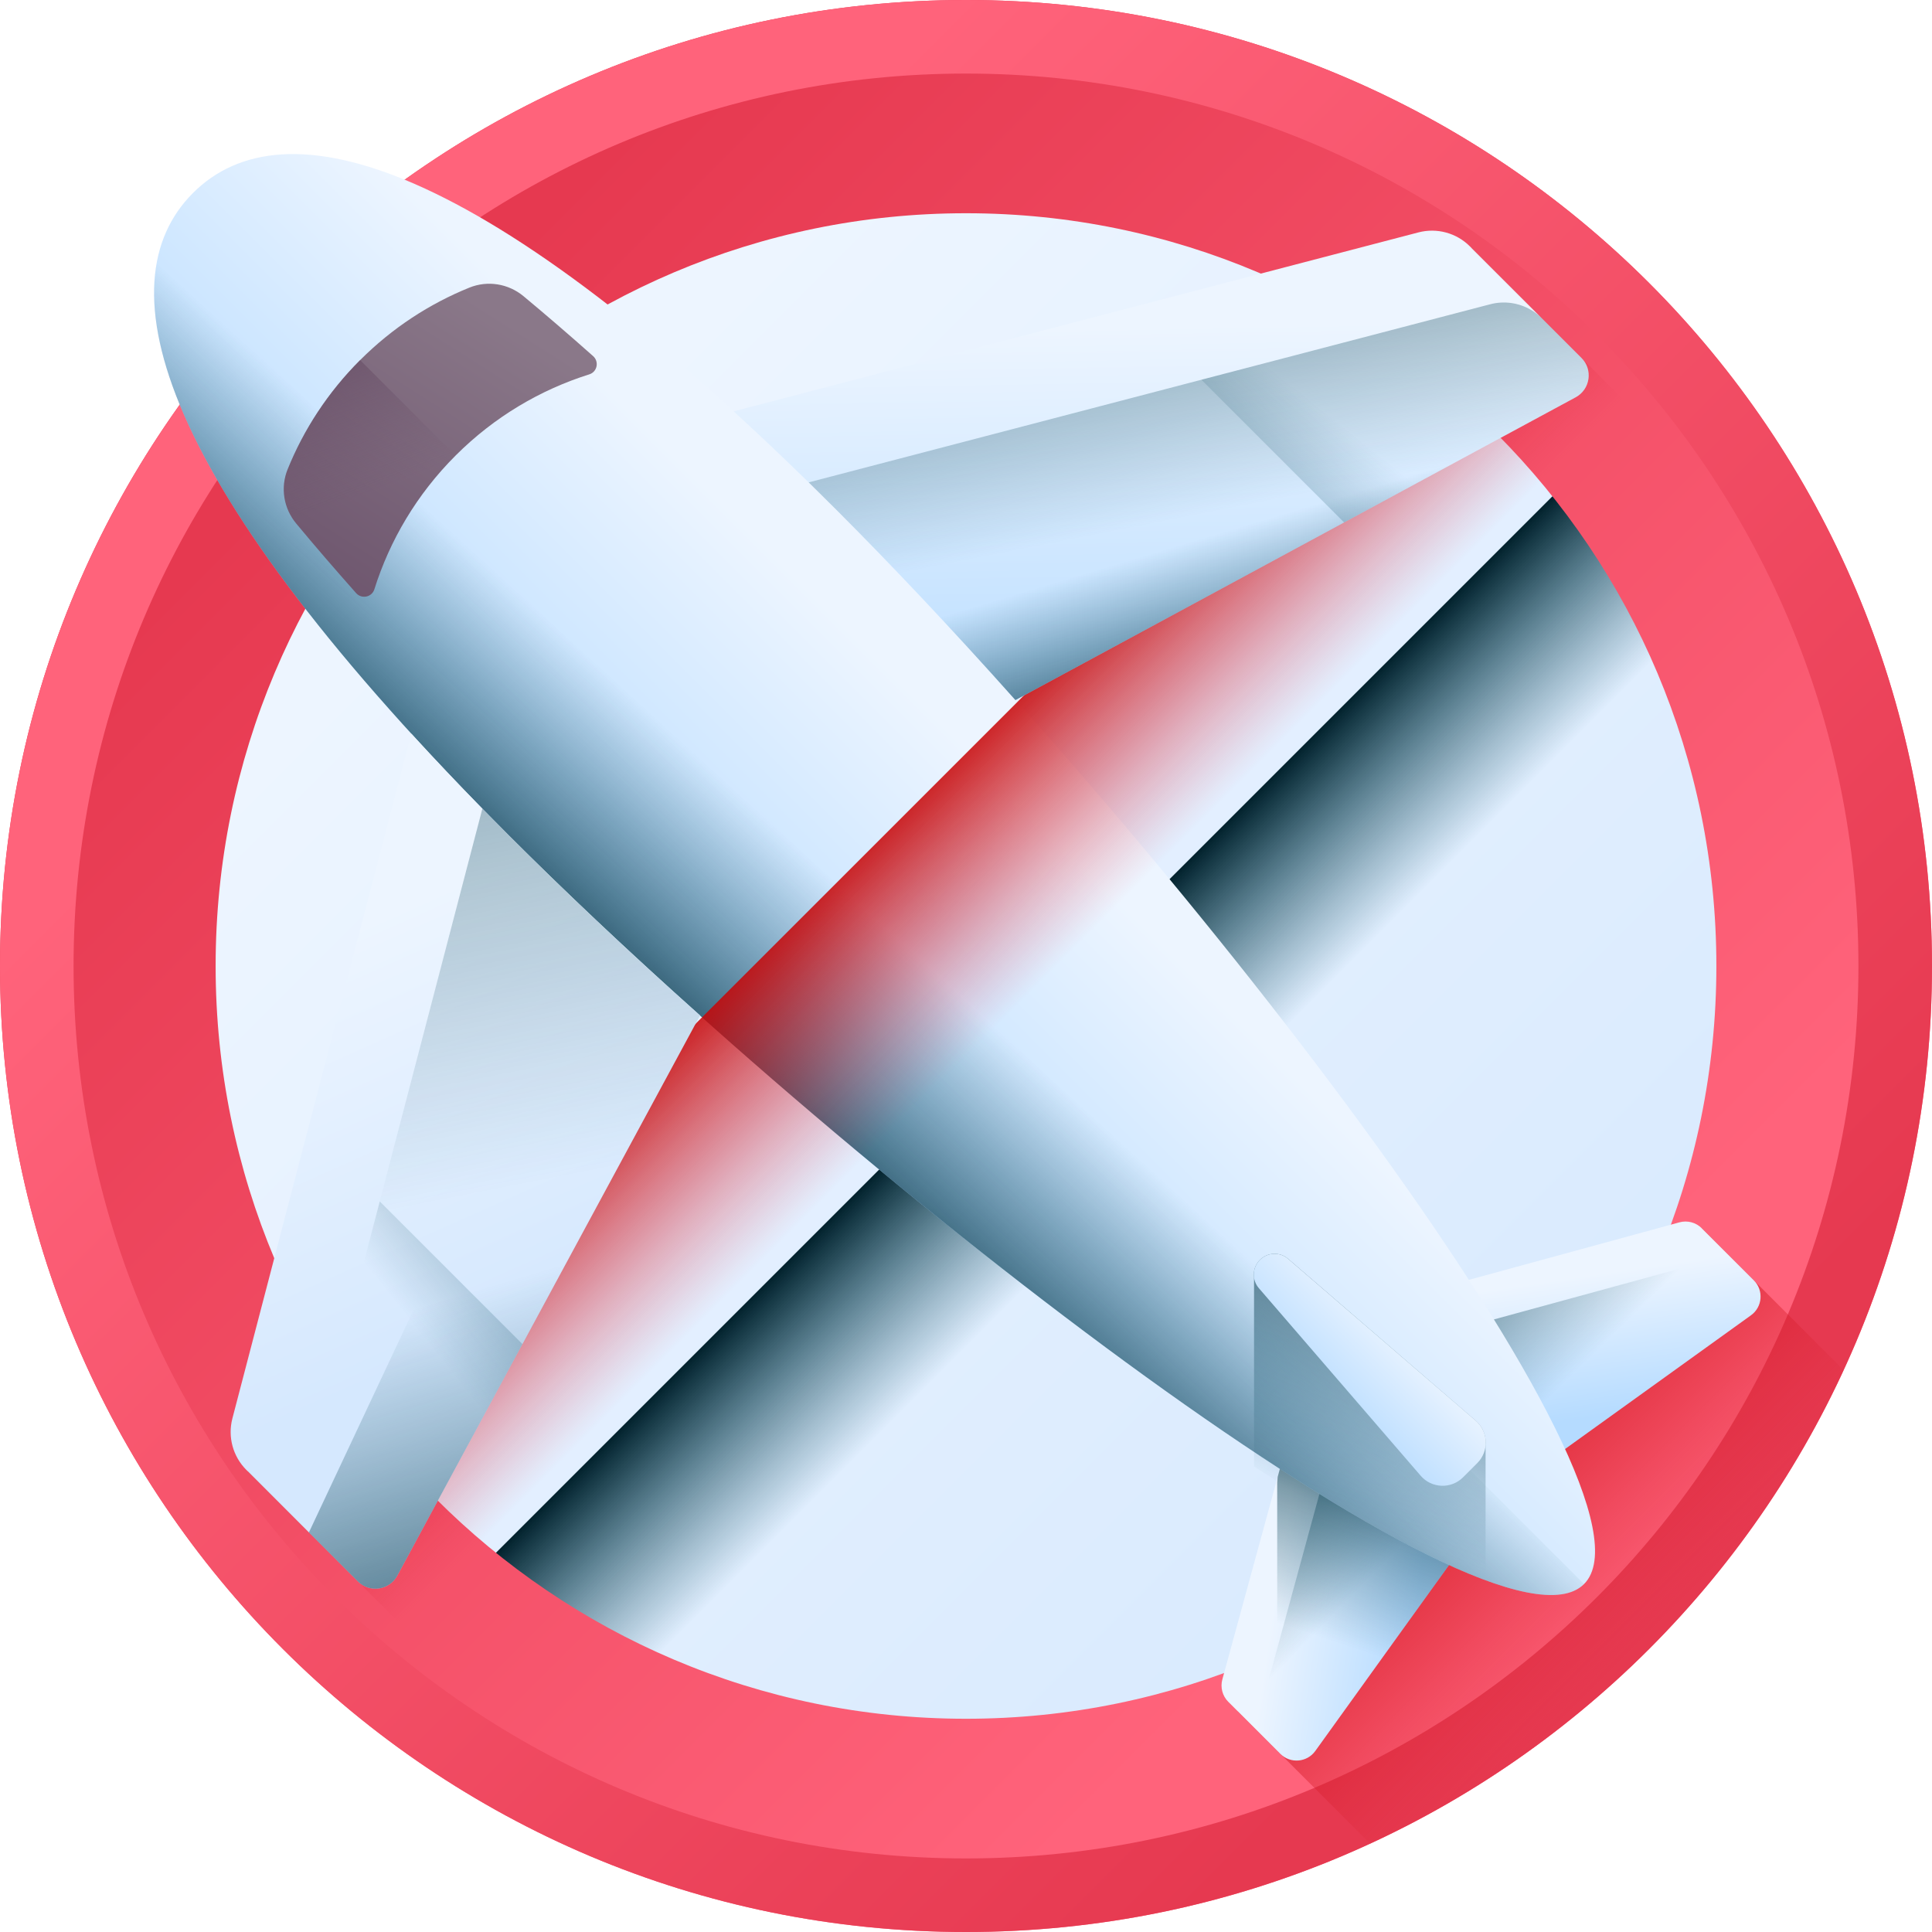 <svg id="Capa_1" enable-background="new 0 0 510 510" height="512" viewBox="0 0 510 510" width="512" xmlns="http://www.w3.org/2000/svg" xmlns:xlink="http://www.w3.org/1999/xlink"><linearGradient id="lg1"><stop offset="0" stop-color="#edf5ff"/><stop offset="1" stop-color="#d5e8fe"/></linearGradient><linearGradient id="SVGID_1_" gradientUnits="userSpaceOnUse" x1="132.649" x2="445.358" xlink:href="#lg1" y1="132.649" y2="445.358"/><linearGradient id="lg2"><stop offset="0" stop-color="#07485e" stop-opacity="0"/><stop offset=".271" stop-color="#074459" stop-opacity=".271"/><stop offset=".597" stop-color="#05394a" stop-opacity=".597"/><stop offset=".951" stop-color="#032632" stop-opacity=".951"/><stop offset="1" stop-color="#03232e"/></linearGradient><linearGradient id="SVGID_2_" gradientUnits="userSpaceOnUse" x1="305.333" x2="270.638" xlink:href="#lg2" y1="305.333" y2="270.638"/><linearGradient id="lg3"><stop offset="0" stop-color="#ff637b"/><stop offset="1" stop-color="#e63950"/></linearGradient><linearGradient id="SVGID_3_" gradientTransform="matrix(-1 0 0 -1 2638 -3746)" gradientUnits="userSpaceOnUse" x1="2253.644" x2="2538.558" xlink:href="#lg3" y1="-4130.356" y2="-3845.442"/><linearGradient id="SVGID_4_" gradientUnits="userSpaceOnUse" x1="125.644" x2="410.558" xlink:href="#lg3" y1="125.644" y2="410.558"/><linearGradient id="lg4"><stop offset="0" stop-color="#e63950" stop-opacity="0"/><stop offset=".047" stop-color="#e4354b" stop-opacity=".047"/><stop offset=".467" stop-color="#d31822" stop-opacity=".467"/><stop offset=".799" stop-color="#c90709" stop-opacity=".799"/><stop offset="1" stop-color="#c50000"/></linearGradient><linearGradient id="SVGID_5_" gradientUnits="userSpaceOnUse" x1="439" x2="363.575" xlink:href="#lg4" y1="439" y2="363.575"/><linearGradient id="lg5"><stop offset="0" stop-color="#edf5ff"/><stop offset="1" stop-color="#b5dbff"/></linearGradient><linearGradient id="SVGID_6_" gradientTransform="matrix(-.707 .707 .707 .707 2122.14 -481.908)" gradientUnits="userSpaceOnUse" x1="1786.633" x2="1808.843" xlink:href="#lg5" y1="-627.927" y2="-597.903"/><linearGradient id="SVGID_7_" gradientTransform="matrix(-.707 .707 .707 .707 2122.14 -481.908)" gradientUnits="userSpaceOnUse" x1="1789.203" x2="1788.505" xlink:href="#lg2" y1="-609.643" y2="-674.91"/><linearGradient id="SVGID_8_" gradientTransform="matrix(.707 -.707 .707 .707 1092.652 547.58)" gradientUnits="userSpaceOnUse" x1="-440.152" x2="-417.942" xlink:href="#lg5" y1="-627.927" y2="-597.903"/><linearGradient id="SVGID_9_" gradientTransform="matrix(.707 -.707 .707 .707 1092.652 547.58)" gradientUnits="userSpaceOnUse" x1="-437.582" x2="-438.28" xlink:href="#lg2" y1="-609.643" y2="-674.91"/><linearGradient id="SVGID_10_" gradientTransform="matrix(-.707 .707 .707 .707 2122.14 -481.908)" gradientUnits="userSpaceOnUse" x1="1900.142" x2="1835.926" xlink:href="#lg2" y1="-606.488" y2="-638.729"/><linearGradient id="SVGID_11_" gradientUnits="userSpaceOnUse" x1="263.547" x2="189.439" xlink:href="#lg5" y1="205.547" y2="279.655"/><linearGradient id="SVGID_12_" gradientTransform="matrix(-1 0 0 1 2532.968 0)" gradientUnits="userSpaceOnUse" x1="2303.911" x2="2353.467" xlink:href="#lg2" y1="240.537" y2="294.858"/><linearGradient id="SVGID_13_" gradientTransform="matrix(-.707 .707 .707 .707 2122.14 -481.908)" gradientUnits="userSpaceOnUse" x1="1806.97" x2="1890.575" y1="-1006.59" y2="-988.011"><stop offset="0" stop-color="#8a7889"/><stop offset="1" stop-color="#6e566e"/></linearGradient><linearGradient id="SVGID_14_" gradientTransform="matrix(-.707 .707 .707 .707 2122.14 -481.908)" gradientUnits="userSpaceOnUse" x1="1863.152" x2="1836.574" y1="-997.893" y2="-1058.257"><stop offset="0" stop-color="#6e566e" stop-opacity="0"/><stop offset=".294" stop-color="#674d66" stop-opacity=".294"/><stop offset="1" stop-color="#593b56"/></linearGradient><linearGradient id="SVGID_15_" gradientTransform="matrix(-.707 .707 .707 .707 2122.14 -481.908)" gradientUnits="userSpaceOnUse" x1="1874.048" x2="1789.846" xlink:href="#lg2" y1="-628.383" y2="-663.74"/><linearGradient id="SVGID_16_" gradientTransform="matrix(-.707 .707 .707 .707 2122.14 -481.908)" gradientUnits="userSpaceOnUse" x1="1828.088" x2="1857.953" xlink:href="#lg5" y1="-650.235" y2="-650.235"/><linearGradient id="SVGID_18_" gradientUnits="userSpaceOnUse" x1="267" x2="220.176" xlink:href="#lg4" y1="267" y2="220.176"/><linearGradient id="SVGID_19_" gradientUnits="userSpaceOnUse" x1="306.201" x2="308.201" xlink:href="#lg5" y1="86.069" y2="196.069"/><linearGradient id="SVGID_20_" gradientUnits="userSpaceOnUse" x1="320.788" x2="296.758" xlink:href="#lg2" y1="135.055" y2="13.002"/><linearGradient id="SVGID_21_" gradientTransform="matrix(-.707 .707 .707 .707 2122.14 -481.908)" gradientUnits="userSpaceOnUse" x1="1670.127" x2="1771.023" xlink:href="#lg2" y1="-826.119" y2="-814.744"/><linearGradient id="SVGID_22_" gradientUnits="userSpaceOnUse" x1="334.001" x2="348.42" xlink:href="#lg2" y1="137.171" y2="185.234"/><linearGradient id="SVGID_23_" gradientUnits="userSpaceOnUse" x1="88.124" x2="134.124" xlink:href="#lg1" y1="246.789" y2="349.789"/><linearGradient id="SVGID_24_" gradientUnits="userSpaceOnUse" x1="128.712" x2="68.374" xlink:href="#lg2" y1="314.829" y2="8.358"/><linearGradient id="SVGID_25_" gradientTransform="matrix(.707 -.707 .707 .707 1201.306 438.927)" gradientUnits="userSpaceOnUse" x1="-710.319" x2="-609.423" xlink:href="#lg2" y1="-826.119" y2="-814.744"/><linearGradient id="SVGID_26_" gradientUnits="userSpaceOnUse" x1="133.736" x2="170.559" xlink:href="#lg2" y1="338.161" y2="460.905"/><g><g><circle cx="255" cy="255" fill="url(#SVGID_1_)" r="246.078"/><path d="m97.091 443.719c42.736 35.797 97.801 57.359 157.909 57.359 135.905 0 246.078-110.173 246.078-246.078 0-60.108-21.563-115.173-57.359-157.909z" fill="url(#SVGID_2_)"/><path d="m255 510c140.83 0 255-114.17 255-255s-114.17-255-255-255-255 114.17-255 255 114.17 255 255 255zm0-453.71c109.4 0 198.08 88.97 198.08 198.71s-88.68 198.71-198.08 198.71-198.08-88.97-198.08-198.71 88.68-198.71 198.08-198.71z" fill="url(#SVGID_3_)"/><path d="m255 0c-140.83 0-255 114.17-255 255s114.17 255 255 255 255-114.17 255-255-114.17-255-255-255zm0 490.581c-130.105 0-235.581-105.476-235.581-235.581s105.476-235.581 235.581-235.581 235.581 105.476 235.581 235.581-105.476 235.581-235.581 235.581z" fill="url(#SVGID_4_)"/><path d="m486.666 361.67-37.435-37.435-15.156 15.779c-18.528 39.206-49.469 71.354-87.735 91.341l-19.588 20.393 34.918 34.918c55.099-25.413 99.583-69.897 124.996-124.996z" fill="url(#SVGID_5_)"/><g><g><g><path d="m462.215 347.205-53.638 38.58-42.121-42.121 76.873-20.995c2.106-.575 4.359.023 5.902 1.566l13.733 13.733c2.652 2.651 2.295 7.048-.749 9.237z" fill="url(#SVGID_6_)"/><path d="m458.856 333.86 4.108 4.108c2.652 2.651 2.295 7.048-.749 9.237l-53.638 38.58-32.496-32.496 76.873-20.995c2.106-.576 4.359.022 5.902 1.566z" fill="url(#SVGID_7_)"/></g><g><path d="m347.205 462.215 38.58-53.638-42.121-42.121-20.995 76.873c-.575 2.106.023 4.359 1.566 5.902l13.733 13.733c2.652 2.652 7.048 2.295 9.237-.749z" fill="url(#SVGID_8_)"/><path d="m333.86 458.856 4.108 4.108c2.651 2.651 7.048 2.295 9.237-.749l38.58-53.638-32.496-32.496-20.995 76.873c-.576 2.106.022 4.358 1.566 5.902z" fill="url(#SVGID_9_)"/></g></g><path d="m337.968 462.964-.82-.82v-70.789l.13-1.516 6.386-23.383 42.121 42.121-38.58 53.638c-2.189 3.044-6.586 3.401-9.237.749z" fill="url(#SVGID_10_)"/><path d="m134.339 220.556c93.635 93.635 260.003 221.402 283.811 197.594s-103.959-190.176-197.594-283.811-145.803-107.203-169.612-83.395c-23.808 23.809-10.239 75.978 83.395 169.612z" fill="url(#SVGID_11_)"/><path d="m134.339 220.556c-93.634-93.634-107.203-145.803-83.395-169.612l367.206 367.206c-23.808 23.809-190.176-103.959-283.811-197.594z" fill="url(#SVGID_12_)"/><path d="m138.189 78.182c5.858 4.869 11.982 10.138 18.382 15.825 1.637 1.455 1.084 4.154-1.005 4.811-12.915 4.065-25.071 11.203-35.308 21.44s-17.375 22.393-21.44 35.308c-.658 2.089-3.357 2.642-4.811 1.005-5.687-6.4-10.956-12.524-15.825-18.382-3.314-3.987-4.205-9.471-2.261-14.277 4.247-10.5 10.626-20.339 19.14-28.852 8.513-8.513 18.352-14.893 28.852-19.14 4.806-1.944 10.289-1.053 14.276 2.262z" fill="url(#SVGID_13_)"/><path d="m98.818 155.566c-.658 2.089-3.357 2.642-4.811 1.005-5.687-6.4-10.956-12.524-15.825-18.382-3.314-3.987-4.205-9.471-2.261-14.277 4.247-10.5 10.626-20.339 19.14-28.853l25.198 25.199c-10.237 10.237-17.376 22.393-21.441 35.308z" fill="url(#SVGID_14_)"/><path d="m331.034 387.123v-49.841c-.253-1.671.268-3.429 1.544-4.705 2.032-2.032 5.287-2.152 7.462-.275l49.518 42.72c1.982 1.71 2.853 4.199 2.599 6.598v37.274c-15.878-4.977-37.119-16.274-61.123-31.771z" fill="url(#SVGID_15_)"/><path d="m386.215 389.97 3.755-3.755c3.141-3.141 2.952-8.29-.412-11.192l-49.518-42.72c-2.176-1.877-5.431-1.757-7.462.275-2.032 2.032-2.152 5.287-.275 7.462l42.72 49.518c2.902 3.364 8.05 3.553 11.192.412z" fill="url(#SVGID_16_)"/></g><path d="m461.19 104.94-356.25 356.25c-21.5-15.67-40.46-34.63-56.13-56.13l356.25-356.25c21.5 15.67 40.46 34.63 56.13 56.13z" fill="url(#SVGID_4_)"/><path d="m444.56 121.57-322.99 322.99-56.13-56.13 322.99-322.99z" fill="url(#SVGID_18_)"/></g><g><g><g><g><path d="m415.93 104.882-61.122 33.035-86.762 46.888c-8.383-9.404-16.775-18.551-25.042-27.324-7.611-8.059-15.123-15.812-22.452-23.141-2.39-2.39-4.748-4.723-7.08-7.005-6.831-6.682-13.43-12.932-19.804-18.75l180.762-47.237c4.864-1.27 10.043.133 13.596 3.694l29.424 29.424c3.112 3.104 2.348 8.325-1.52 10.416z" fill="url(#SVGID_19_)"/><path d="m415.93 104.882-61.122 33.035-86.762 46.888c-8.383-9.404-16.775-18.551-25.042-27.324-7.611-8.059-15.123-15.812-22.452-23.141-2.39-2.39-4.748-4.723-7.08-7.005l103.669-27.092 76.254-19.929c3.652-.954 7.487-.398 10.674 1.444 1.054.614 2.034 1.361 2.922 2.249l10.458 10.458c3.113 3.105 2.349 8.326-1.519 10.417z" fill="url(#SVGID_20_)"/><path d="m317.14 100.244 76.255-19.927c4.866-1.272 10.041.132 13.597 3.688l10.46 10.46c3.106 3.106 2.344 8.327-1.521 10.415l-61.123 33.032z" fill="url(#SVGID_21_)"/><path d="m415.93 104.882-61.122 33.035-86.762 46.888c-8.383-9.404-16.775-18.551-25.042-27.324l89.359-42.015 71.705-33.707.456-.216 12.923 12.923c3.115 3.104 2.351 8.325-1.517 10.416z" fill="url(#SVGID_22_)"/></g></g><g><g><path d="m184.804 268.047-46.888 86.761-33.035 61.122c-2.092 3.868-7.312 4.632-10.417 1.519l-10.458-10.458-2.465-2.465-16.501-16.501c-3.561-3.552-4.963-8.732-3.694-13.596l47.236-180.761c5.818 6.375 12.068 12.973 18.75 19.804 2.283 2.332 4.615 4.69 7.005 7.08 7.329 7.329 15.081 14.841 23.141 22.452 8.776 8.268 17.922 16.659 27.326 25.043z" fill="url(#SVGID_23_)"/><path d="m184.804 268.047-46.888 86.761-33.035 61.122c-2.092 3.868-7.312 4.632-10.417 1.519l-10.458-10.458c-.888-.888-1.635-1.868-2.249-2.922-1.843-3.187-2.399-7.022-1.444-10.674l19.929-76.254 27.092-103.669c2.283 2.332 4.615 4.69 7.005 7.08 7.329 7.329 15.081 14.841 23.141 22.452 8.774 8.268 17.92 16.659 27.324 25.043z" fill="url(#SVGID_24_)"/><path d="m100.244 317.14-19.927 76.255c-1.272 4.866.132 10.041 3.688 13.597l10.46 10.46c3.106 3.106 8.327 2.344 10.415-1.521l33.032-61.123z" fill="url(#SVGID_25_)"/><path d="m184.804 268.047-46.888 86.761-33.035 61.122c-2.092 3.868-7.312 4.632-10.417 1.519l-10.458-10.458-2.465-2.465.216-.456 33.707-71.705 42.015-89.359c8.775 8.266 17.921 16.657 27.325 25.041z" fill="url(#SVGID_26_)"/></g></g></g></g></g></svg>